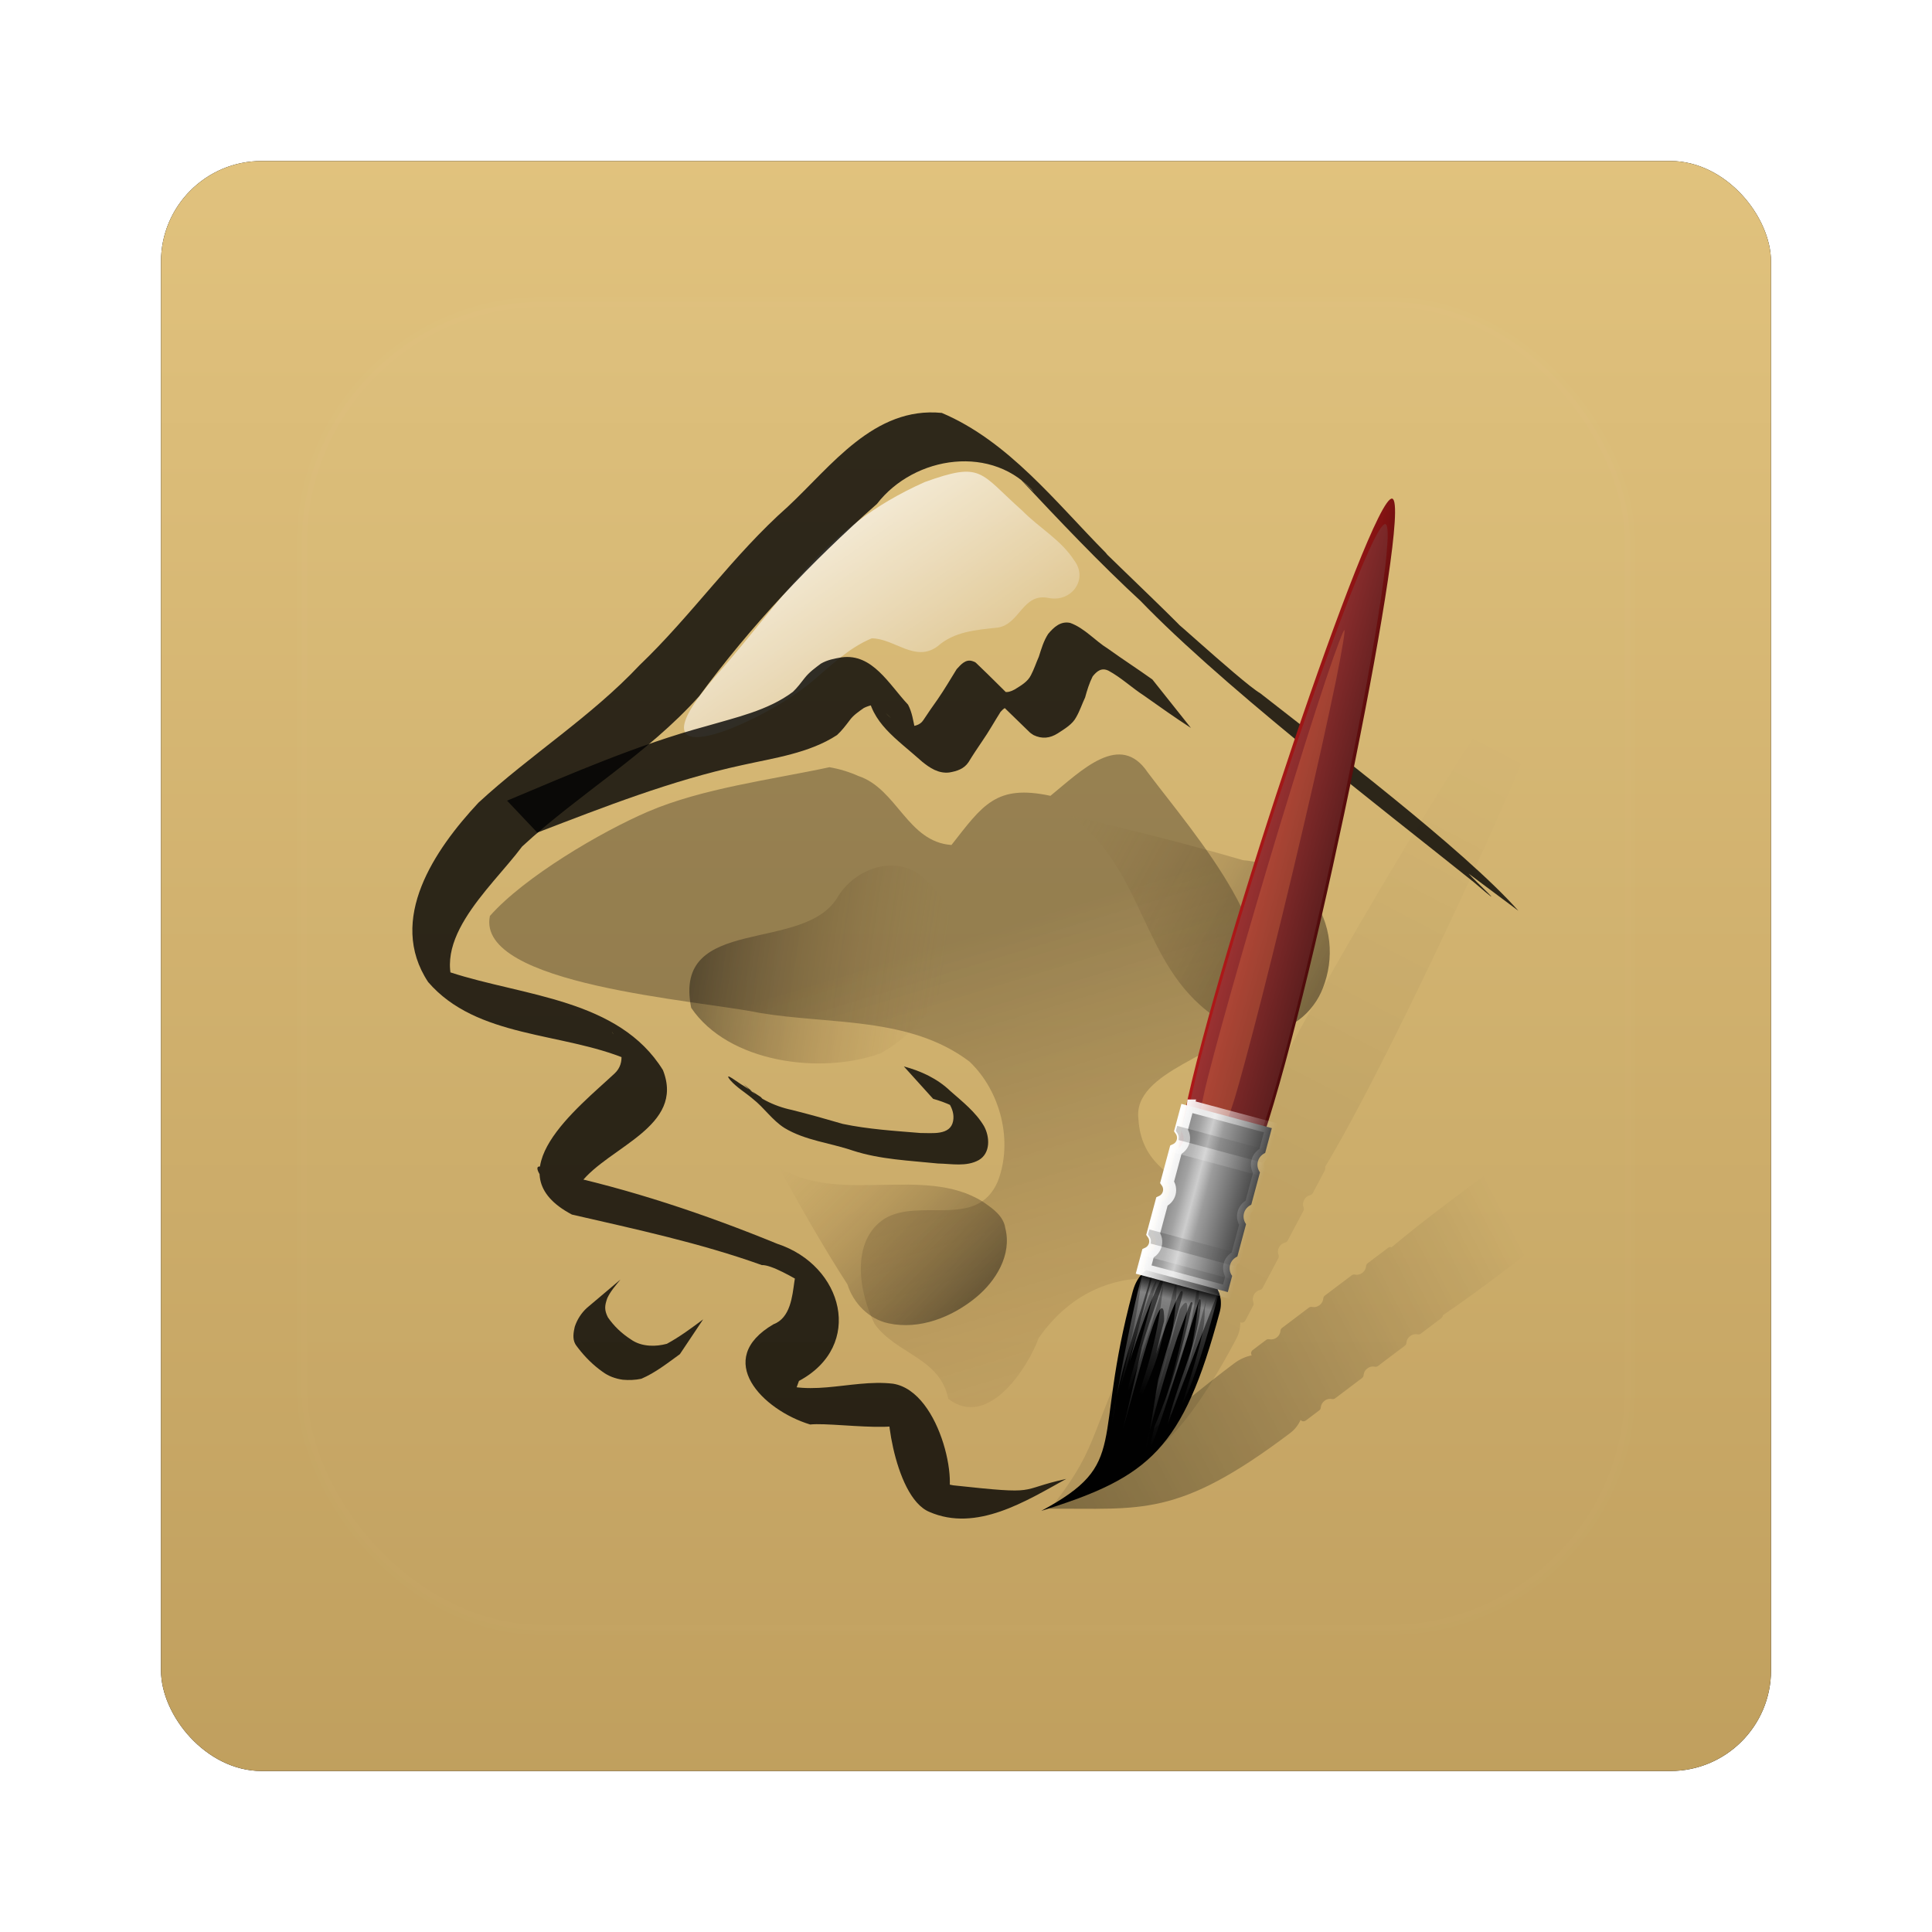<?xml version="1.0" encoding="UTF-8" standalone="no"?>
<!-- Created with Inkscape (http://www.inkscape.org/) -->

<svg
   xmlns:dc="http://purl.org/dc/elements/1.1/"
   xmlns:cc="http://creativecommons.org/ns#"
   xmlns:rdf="http://www.w3.org/1999/02/22-rdf-syntax-ns#"
   xmlns:svg="http://www.w3.org/2000/svg"
   xmlns="http://www.w3.org/2000/svg"
   xmlns:xlink="http://www.w3.org/1999/xlink"
   xmlns:sodipodi="http://sodipodi.sourceforge.net/DTD/sodipodi-0.dtd"
   xmlns:inkscape="http://www.inkscape.org/namespaces/inkscape"
   width="96"
   height="96"
   id="svg2"
   version="1.1"
   inkscape:version="0.48.1 r9760"
   sodipodi:docname="inkscape.svg">
  <defs
     id="defs4">
    <filter
       color-interpolation-filters="sRGB"
       inkscape:collect="always"
       id="filter6279">
      <feGaussianBlur
         inkscape:collect="always"
         stdDeviation="0.8"
         id="feGaussianBlur6281" />
    </filter>
    <linearGradient
       inkscape:collect="always"
       xlink:href="#linearGradient3187"
       id="linearGradient10902-1"
       gradientUnits="userSpaceOnUse"
       gradientTransform="translate(0,-9.6171873e-6)"
       x1="48"
       y1="1052.362"
       x2="48"
       y2="902.362" />
    <linearGradient
       id="linearGradient3187">
      <stop
         id="stop3189-98"
         style="stop-color:#bd9c5b;stop-opacity:1"
         offset="0" />
      <stop
         id="stop3191-7"
         style="stop-color:#fadd96;stop-opacity:1"
         offset="1" />
    </linearGradient>
    <linearGradient
       inkscape:collect="always"
       xlink:href="#linearGradient3599"
       id="linearGradient8042"
       gradientUnits="userSpaceOnUse"
       gradientTransform="matrix(0.767,0,0,0.767,-0.815,-3.739)"
       x1="66.3"
       y1="62.345"
       x2="83.324"
       y2="117.095" />
    <linearGradient
       id="linearGradient3599">
      <stop
         id="stop3601"
         style="stop-color:#000000;stop-opacity:0.42"
         offset="0" />
      <stop
         id="stop3603"
         style="stop-color:#98713b;stop-opacity:0"
         offset="1" />
    </linearGradient>
    <linearGradient
       inkscape:collect="always"
       xlink:href="#linearGradient3599"
       id="linearGradient8044"
       gradientUnits="userSpaceOnUse"
       gradientTransform="matrix(0.767,0,0,0.767,-0.815,-3.739)"
       x1="41.531"
       y1="65.389"
       x2="62.394"
       y2="68.389" />
    <linearGradient
       id="linearGradient6455">
      <stop
         id="stop6457"
         style="stop-color:#000000;stop-opacity:0.42"
         offset="0" />
      <stop
         id="stop6459"
         style="stop-color:#98713b;stop-opacity:0"
         offset="1" />
    </linearGradient>
    <linearGradient
       inkscape:collect="always"
       xlink:href="#linearGradient3581"
       id="linearGradient8046"
       gradientUnits="userSpaceOnUse"
       gradientTransform="matrix(0.767,0,0,0.767,-0.815,-3.739)"
       x1="59.71"
       y1="23.205"
       x2="74.153"
       y2="43.248" />
    <linearGradient
       id="linearGradient3581">
      <stop
         id="stop3583"
         style="stop-color:#ffffff;stop-opacity:1"
         offset="0" />
      <stop
         id="stop3585"
         style="stop-color:#ffffff;stop-opacity:0"
         offset="1" />
    </linearGradient>
    <linearGradient
       inkscape:collect="always"
       xlink:href="#linearGradient3599"
       id="linearGradient8048"
       gradientUnits="userSpaceOnUse"
       gradientTransform="matrix(0.767,0,0,0.767,-0.815,-3.739)"
       x1="62.75"
       y1="96.263"
       x2="49"
       y2="82.75" />
    <linearGradient
       id="linearGradient6466">
      <stop
         id="stop6468"
         style="stop-color:#000000;stop-opacity:0.42"
         offset="0" />
      <stop
         id="stop6470"
         style="stop-color:#98713b;stop-opacity:0"
         offset="1" />
    </linearGradient>
    <linearGradient
       inkscape:collect="always"
       xlink:href="#linearGradient3599"
       id="linearGradient8050"
       gradientUnits="userSpaceOnUse"
       gradientTransform="matrix(0.386,0.799,0.884,-0.165,-36.613,11.166)"
       x1="62.75"
       y1="96.263"
       x2="49"
       y2="82.75" />
    <linearGradient
       id="linearGradient6473">
      <stop
         id="stop6475"
         style="stop-color:#000000;stop-opacity:0.42"
         offset="0" />
      <stop
         id="stop6477"
         style="stop-color:#98713b;stop-opacity:0"
         offset="1" />
    </linearGradient>
    <linearGradient
       inkscape:collect="always"
       xlink:href="#linearGradient3674-5"
       id="linearGradient8052"
       gradientUnits="userSpaceOnUse"
       gradientTransform="matrix(0.932,-0.362,0.362,0.932,-40.795,-6.695)"
       x1="57.901"
       y1="106.709"
       x2="114.439"
       y2="49.359" />
    <linearGradient
       id="linearGradient3674-5">
      <stop
         id="stop3676-2"
         style="stop-color:#000000;stop-opacity:1"
         offset="0" />
      <stop
         id="stop3678-0"
         style="stop-color:#000000;stop-opacity:0"
         offset="1" />
    </linearGradient>
    <filter
       color-interpolation-filters="sRGB"
       id="filter3751">
      <feGaussianBlur
         id="feGaussianBlur3753"
         stdDeviation="0.794" />
    </filter>
    <linearGradient
       inkscape:collect="always"
       xlink:href="#linearGradient3581"
       id="linearGradient8054"
       gradientUnits="userSpaceOnUse"
       gradientTransform="matrix(1,0,0,1.116,0.062,-9.999)"
       x1="144.826"
       y1="95.799"
       x2="144.826"
       y2="108.343" />
    <linearGradient
       id="linearGradient6486">
      <stop
         id="stop6488"
         style="stop-color:#ffffff;stop-opacity:1"
         offset="0" />
      <stop
         id="stop6490"
         style="stop-color:#ffffff;stop-opacity:0"
         offset="1" />
    </linearGradient>
    <linearGradient
       inkscape:collect="always"
       xlink:href="#linearGradient3581"
       id="linearGradient8056"
       gradientUnits="userSpaceOnUse"
       gradientTransform="matrix(-1,0,0,1.116,289.714,-9.999)"
       x1="144.826"
       y1="95.799"
       x2="144.826"
       y2="108.343" />
    <linearGradient
       id="linearGradient6493">
      <stop
         id="stop6495"
         style="stop-color:#ffffff;stop-opacity:1"
         offset="0" />
      <stop
         id="stop6497"
         style="stop-color:#ffffff;stop-opacity:0"
         offset="1" />
    </linearGradient>
    <linearGradient
       inkscape:collect="always"
       xlink:href="#BlackTransparent"
       id="linearGradient8058"
       gradientUnits="userSpaceOnUse"
       x1="144.873"
       y1="97.697"
       x2="144.873"
       y2="99.775" />
    <linearGradient
       id="BlackTransparent"
       gradientUnits="userSpaceOnUse">
      <stop
         id="stop12"
         style="stop-color:#000000;stop-opacity:1"
         offset="0" />
      <stop
         id="stop14"
         style="stop-color:#000000;stop-opacity:0"
         offset="1" />
    </linearGradient>
    <linearGradient
       inkscape:collect="always"
       xlink:href="#linearGradient3501-3"
       id="linearGradient8060"
       gradientUnits="userSpaceOnUse"
       x1="131.291"
       y1="77.089"
       x2="153.85"
       y2="77.089" />
    <linearGradient
       id="linearGradient3501-3">
      <stop
         id="stop3503-5"
         style="stop-color:#9a3030;stop-opacity:1"
         offset="0" />
      <stop
         id="stop3505-1"
         style="stop-color:#5b1c1c;stop-opacity:1"
         offset="1" />
    </linearGradient>
    <linearGradient
       inkscape:collect="always"
       xlink:href="#linearGradient3509"
       id="linearGradient8062"
       gradientUnits="userSpaceOnUse"
       x1="131.291"
       y1="77.089"
       x2="153.85"
       y2="77.089" />
    <linearGradient
       id="linearGradient3509">
      <stop
         id="stop3511"
         style="stop-color:#ad1616;stop-opacity:1"
         offset="0" />
      <stop
         id="stop3513-1"
         style="stop-color:#4d0a0a;stop-opacity:1"
         offset="1" />
    </linearGradient>
    <filter
       x="-0.664"
       y="-0.038"
       width="2.327"
       height="1.076"
       color-interpolation-filters="sRGB"
       id="filter3526">
      <feGaussianBlur
         id="feGaussianBlur3528"
         stdDeviation="0.988" />
    </filter>
    <linearGradient
       inkscape:collect="always"
       xlink:href="#linearGradient3411"
       id="linearGradient8064"
       gradientUnits="userSpaceOnUse"
       x1="140"
       y1="88"
       x2="150"
       y2="88" />
    <linearGradient
       id="linearGradient3411">
      <stop
         id="stop3413"
         style="stop-color:#797979;stop-opacity:1"
         offset="0" />
      <stop
         id="stop3423-0"
         style="stop-color:#a1a1a1;stop-opacity:1"
         offset="0.219" />
      <stop
         id="stop3419-0"
         style="stop-color:#cdcdcd;stop-opacity:1"
         offset="0.35" />
      <stop
         id="stop3421"
         style="stop-color:#9b9b9b;stop-opacity:1"
         offset="0.472" />
      <stop
         id="stop3415-70"
         style="stop-color:#373737;stop-opacity:1"
         offset="1" />
    </linearGradient>
    <linearGradient
       inkscape:collect="always"
       xlink:href="#linearGradient3737-81"
       id="linearGradient8066"
       gradientUnits="userSpaceOnUse"
       gradientTransform="scale(0.707,1.414)"
       x1="197.99"
       y1="62.225"
       x2="212.132"
       y2="62.225" />
    <linearGradient
       id="linearGradient3737-81">
      <stop
         id="stop3739-64"
         style="stop-color:#ffffff;stop-opacity:1"
         offset="0" />
      <stop
         id="stop3741-14"
         style="stop-color:#ffffff;stop-opacity:0"
         offset="1" />
    </linearGradient>
    <linearGradient
       inkscape:collect="always"
       xlink:href="#BlackTransparent"
       id="linearGradient8074"
       gradientUnits="userSpaceOnUse"
       gradientTransform="matrix(1.247,0,0,1,-35.862,0)"
       x1="141"
       y1="81.75"
       x2="149"
       y2="81.75" />
    <linearGradient
       id="linearGradient6525"
       gradientUnits="userSpaceOnUse">
      <stop
         id="stop6527"
         style="stop-color:#000000;stop-opacity:1"
         offset="0" />
      <stop
         id="stop6529"
         style="stop-color:#000000;stop-opacity:0"
         offset="1" />
    </linearGradient>
    <linearGradient
       inkscape:collect="always"
       xlink:href="#linearGradient3581"
       id="linearGradient8076"
       gradientUnits="userSpaceOnUse"
       gradientTransform="matrix(1.247,0,0,-1,-35.862,164.984)"
       x1="141"
       y1="81.75"
       x2="149"
       y2="81.75" />
    <linearGradient
       id="linearGradient6532">
      <stop
         id="stop6534"
         style="stop-color:#ffffff;stop-opacity:1"
         offset="0" />
      <stop
         id="stop6536"
         style="stop-color:#ffffff;stop-opacity:0"
         offset="1" />
    </linearGradient>
    <linearGradient
       inkscape:collect="always"
       xlink:href="#BlackTransparent"
       id="linearGradient6538"
       gradientUnits="userSpaceOnUse"
       gradientTransform="matrix(1.247,0,0,1,-35.862,0)"
       x1="141"
       y1="81.75"
       x2="149"
       y2="81.75" />
    <linearGradient
       id="linearGradient6540"
       gradientUnits="userSpaceOnUse">
      <stop
         id="stop6542"
         style="stop-color:#000000;stop-opacity:1"
         offset="0" />
      <stop
         id="stop6544"
         style="stop-color:#000000;stop-opacity:0"
         offset="1" />
    </linearGradient>
    <linearGradient
       inkscape:collect="always"
       xlink:href="#linearGradient3581"
       id="linearGradient6546"
       gradientUnits="userSpaceOnUse"
       gradientTransform="matrix(1.247,0,0,-1,-35.862,164.984)"
       x1="141"
       y1="81.75"
       x2="149"
       y2="81.75" />
    <linearGradient
       id="linearGradient6548">
      <stop
         id="stop6550"
         style="stop-color:#ffffff;stop-opacity:1"
         offset="0" />
      <stop
         id="stop6552"
         style="stop-color:#ffffff;stop-opacity:0"
         offset="1" />
    </linearGradient>
    <linearGradient
       inkscape:collect="always"
       xlink:href="#BlackTransparent"
       id="linearGradient6554"
       gradientUnits="userSpaceOnUse"
       gradientTransform="matrix(1.247,0,0,1,-35.862,0)"
       x1="141"
       y1="81.75"
       x2="149"
       y2="81.75" />
    <linearGradient
       id="linearGradient6556"
       gradientUnits="userSpaceOnUse">
      <stop
         id="stop6558"
         style="stop-color:#000000;stop-opacity:1"
         offset="0" />
      <stop
         id="stop6560"
         style="stop-color:#000000;stop-opacity:0"
         offset="1" />
    </linearGradient>
    <linearGradient
       inkscape:collect="always"
       xlink:href="#linearGradient3581"
       id="linearGradient6562"
       gradientUnits="userSpaceOnUse"
       gradientTransform="matrix(1.247,0,0,-1,-35.862,164.984)"
       x1="141"
       y1="81.75"
       x2="149"
       y2="81.75" />
    <linearGradient
       id="linearGradient6564">
      <stop
         id="stop6566"
         style="stop-color:#ffffff;stop-opacity:1"
         offset="0" />
      <stop
         id="stop6568"
         style="stop-color:#ffffff;stop-opacity:0"
         offset="1" />
    </linearGradient>
    <linearGradient
       inkscape:collect="always"
       xlink:href="#linearGradient3674-5"
       id="linearGradient8072"
       gradientUnits="userSpaceOnUse"
       gradientTransform="matrix(0.71,0,0,0.71,-0.821,0.136)"
       x1="35.29"
       y1="132.692"
       x2="122.401"
       y2="71.475" />
    <linearGradient
       id="linearGradient6571">
      <stop
         id="stop6573"
         style="stop-color:#000000;stop-opacity:1"
         offset="0" />
      <stop
         id="stop6575"
         style="stop-color:#000000;stop-opacity:0"
         offset="1" />
    </linearGradient>
    <filter
       color-interpolation-filters="sRGB"
       id="filter3905">
      <feGaussianBlur
         id="feGaussianBlur3907"
         stdDeviation="0.595" />
    </filter>
    <linearGradient
       y2="138.661"
       x2="48"
       y1="20.221"
       x1="48"
       gradientUnits="userSpaceOnUse"
       id="linearGradient5925"
       xlink:href="#linearGradient3737-66-7"
       inkscape:collect="always" />
    <linearGradient
       id="linearGradient3737-66-7">
      <stop
         id="stop3739-40-5"
         style="stop-color:#ffffff;stop-opacity:1"
         offset="0" />
      <stop
         id="stop3741-04-7"
         style="stop-color:#ffffff;stop-opacity:0"
         offset="1" />
    </linearGradient>
    <clipPath
       id="clipPath3613-62-6">
      <rect
         width="84"
         height="84"
         rx="6"
         ry="6"
         x="6"
         y="6"
         id="rect3615-67-2"
         style="fill:#ffffff;fill-opacity:1;fill-rule:nonzero;stroke:none" />
    </clipPath>
    <filter
       x="-0.192"
       y="-0.192"
       width="1.384"
       height="1.384"
       color-interpolation-filters="sRGB"
       id="filter3794-5-4">
      <feGaussianBlur
         id="feGaussianBlur3796-69-2"
         stdDeviation="5.28" />
    </filter>
    <linearGradient
       inkscape:collect="always"
       xlink:href="#BlackTransparent"
       id="linearGradient3288"
       gradientUnits="userSpaceOnUse"
       gradientTransform="matrix(1.247,0,0,1,-35.862,0)"
       x1="141"
       y1="81.75"
       x2="149"
       y2="81.75" />
    <linearGradient
       inkscape:collect="always"
       xlink:href="#linearGradient3581"
       id="linearGradient3290"
       gradientUnits="userSpaceOnUse"
       gradientTransform="matrix(1.247,0,0,-1,-35.862,164.984)"
       x1="141"
       y1="81.75"
       x2="149"
       y2="81.75" />
  </defs>
  <sodipodi:namedview
     id="base"
     pagecolor="#ffffff"
     bordercolor="#666666"
     borderopacity="1.0"
     inkscape:pageopacity="0.0"
     inkscape:pageshadow="2"
     inkscape:zoom="3.959798"
     inkscape:cx="28.389459"
     inkscape:cy="57.490015"
     inkscape:document-units="px"
     inkscape:current-layer="layer1"
     showgrid="false"
     inkscape:window-width="1280"
     inkscape:window-height="725"
     inkscape:window-x="0"
     inkscape:window-y="25"
     inkscape:window-maximized="1" />
  <g
     inkscape:label="Layer 1"
     inkscape:groupmode="layer"
     id="layer1"
     transform="translate(0,-956.362)">
    <g
       transform="translate(-182.188,-40.406)"
       id="g6397">
      <rect
         y="964.362"
         x="8"
         height="80"
         width="80"
         id="rect9283"
         style="fill:#000000;fill-opacity:1;stroke:none;filter:url(#filter6279)"
         rx="5"
         ry="5"
         transform="translate(182.188,40.406)" />
      <rect
         ry="5"
         rx="5"
         style="fill:url(#linearGradient10902-1);fill-opacity:1;stroke:none"
         id="rect9285"
         width="80"
         height="80"
         x="8"
         y="964.362"
         transform="translate(182.188,40.406)" />
      <g
         id="g8116">
        <g
           id="layer4"
           style="display:inline"
           transform="matrix(0.859,0,0,0.859,188.938,1003.518)">
          <g
             transform="matrix(0.902,0,0,0.881,4.02,7.043)"
             id="g3687">
            <path
               d="m 40.028,33.46 c -3.729,0.82 -8.146,1.383 -11.634,2.915 -3.007,1.321 -7.93,4.283 -10.146,6.853 -0.902,4.542 13.37,5.522 17.304,6.365 4.516,0.773 9.618,0.227 13.45,3.194 2.006,1.947 2.814,5.252 1.817,7.871 -1.327,3.163 -4.969,1.045 -7.256,2.442 -2.209,1.465 -1.641,4.862 -0.649,6.906 1.381,1.995 4.202,2.217 4.732,4.926 2.583,2.038 5.145,-2.133 5.793,-3.988 2.115,-3.1 5.153,-4.363 8.663,-3.812 2.918,0.114 4.726,-4.427 1.621,-5.676 -1.95,-1.179 -3.722,-2.221 -3.88,-4.862 -0.435,-3.217 5.646,-4.267 7.222,-6.689 2.618,-4.869 -3.559,-11.931 -6.626,-16.099 -1.77,-2.706 -4.229,-0.149 -6.241,1.533 -3.492,-0.768 -4.347,0.614 -6.348,3.228 -2.817,-0.201 -3.486,-3.681 -5.961,-4.526 -0.593,-0.271 -1.22,-0.468 -1.862,-0.579 z"
               inkscape:connector-curvature="0"
               id="path3589"
               style="opacity:0.7;fill:url(#linearGradient8042);fill-opacity:1;fill-rule:evenodd;stroke:none;display:inline" />
            <path
               d="m 40.603,41.897 c -2.082,3.875 -10.666,1.144 -9.445,7.36 2.373,3.6 8.284,4.409 12.117,3 3.781,-2.065 6.736,-7.808 3.007,-11.306 -1.688,-1.876 -4.476,-0.985 -5.678,0.946 z"
               inkscape:connector-curvature="0"
               id="path3611"
               style="fill:url(#linearGradient8044);fill-opacity:1;fill-rule:evenodd;stroke:none;display:inline" />
            <path
               d="m 46.138,14.737 c -6.585,2.995 -8.953,7.616 -13.472,12.811 -5.847,6.968 2.864,3.117 6.125,0.387 1.248,-1.058 2.412,-2.284 3.943,-2.935 1.443,-0.002 2.786,1.611 4.221,0.526 1.089,-0.985 2.474,-1.079 3.848,-1.229 1.458,-0.222 1.592,-2.312 3.297,-1.944 1.459,0.288 2.538,-1.24 1.621,-2.469 -0.835,-1.346 -2.264,-2.15 -3.342,-3.278 -2.752,-2.505 -2.536,-3.233 -6.241,-1.869 z"
               inkscape:connector-curvature="0"
               id="path3555"
               style="opacity:0.7;fill:url(#linearGradient8046);fill-opacity:1;fill-rule:evenodd;stroke:none;display:inline" />
            <path
               d="m 81.015,40.447 c 0.286,0.363 2.91,2.831 0.337,0.566 -5.961,-4.895 -16.775,-13.368 -21.968,-19.11 1.472,1.486 3.182,3.148 0.698,0.742 -2.751,-2.595 -5.315,-5.377 -7.87,-8.162 1.274,1.187 3.51,3.698 1.017,1.019 -2.667,-3.298 -7.762,-2.514 -10.159,0.672 -4.22,3.807 -8.087,8.005 -11.395,12.618 -3.327,3.81 -7.718,6.426 -11.359,9.875 -2.022,2.782 -6.425,6.501 -3.839,10.117 -1.216,-1.048 -4.213,-4.042 -0.755,-1.85 4.681,1.565 10.799,1.739 13.623,6.412 1.438,3.717 -3.479,5.029 -5.269,7.403 -0.39,3.03 -4.666,-2.559 -1.795,-0.673 4.927,1.073 9.751,2.728 14.39,4.674 4.246,1.423 5.61,6.694 1.398,9.008 -0.689,2.137 -1.326,1.239 -2.3,-0.343 2.61,1.674 5.53,0.186 8.332,0.524 3.151,0.511 4.397,7.337 3.195,7.861 -1.979,-1.59 -1.425,-1.651 0.661,-1.189 5.724,0.634 3.992,0.316 7.252,-0.422 -2.584,1.463 -5.755,3.512 -8.773,2.169 -2.363,-0.997 -3.024,-7.737 -2.447,-7.44 3.908,2.871 -3.375,1.497 -5.202,1.7 -3.061,-0.952 -6.23,-4.264 -2.349,-6.583 2.173,-0.829 0.478,-5.759 2.722,-2.412 2.09,1.814 -2.264,-1.529 -3.472,-1.472 -3.958,-1.452 -8.085,-2.353 -12.18,-3.318 -5.044,-2.723 0.398,-7.022 2.736,-9.261 1.512,-1.443 -1.478,-4.158 0.589,-1.793 1.295,1.312 2.862,2.534 0.233,0.872 -4.17,-1.808 -9.656,-1.382 -12.779,-5.086 -2.648,-4.109 0.43,-8.71 3.232,-11.779 3.324,-3.138 7.213,-5.63 10.325,-9.02 3.36,-3.287 6.001,-7.233 9.502,-10.403 2.786,-2.655 5.536,-6.604 9.885,-6.164 4.279,1.859 7.309,5.87 10.505,9.173 1.37,1.679 -3.679,-3.729 -0.698,-0.665 1.703,1.715 6.008,5.902 5.984,6.045 -3.222,-3.199 3.426,3.154 4.622,3.848 4.132,3.316 13.074,10.258 16.56,14.286 -1.063,-0.813 -2.125,-1.625 -3.188,-2.438 z"
               inkscape:connector-curvature="0"
               id="path3455"
               style="opacity:0.8;fill:#000000;fill-opacity:1;fill-rule:nonzero;stroke:none;display:inline" />
            <path
               d="m 63.203,30.879 c -1.021,-0.677 -2.014,-1.399 -3.006,-2.118 -0.777,-0.514 -1.458,-1.182 -2.275,-1.636 -0.448,-0.223 -0.745,0.024 -1.019,0.375 -0.215,0.435 -0.357,0.913 -0.483,1.382 -0.196,0.424 -0.334,0.869 -0.563,1.277 -0.244,0.489 -0.747,0.779 -1.187,1.076 -0.507,0.33 -1.017,0.383 -1.556,0.116 -0.08,-0.058 -0.169,-0.106 -0.24,-0.175 -1.005,-0.989 -1.999,-1.989 -2.984,-2.998 -0.178,-0.182 -0.199,-0.306 -0.339,-0.514 -0.087,-0.13 -0.258,-0.322 -0.36,-0.441 0.858,0.869 1.717,1.738 2.575,2.607 -0.101,-0.077 -0.26,-0.293 -0.416,-0.275 -0.142,0.017 -0.271,0.19 -0.351,0.27 -0.397,0.64 -0.754,1.303 -1.178,1.926 -0.301,0.456 -0.601,0.909 -0.878,1.379 -0.289,0.444 -0.749,0.594 -1.245,0.678 -0.685,0.075 -1.23,-0.295 -1.732,-0.713 -1.715,-1.567 -3.236,-2.513 -3.522,-4.647 -0.136,-0.541 -0.152,-1.092 -0.58,-1.489 0.87,0.885 1.748,1.762 2.611,2.655 0.051,0.053 -0.111,-0.096 -0.174,-0.134 -0.262,-0.159 -0.575,-0.199 -0.875,-0.208 -0.412,0.044 -0.824,0.109 -1.195,0.299 -0.333,0.24 -0.682,0.479 -0.918,0.82 -0.249,0.337 -0.496,0.669 -0.801,0.957 -1.777,1.193 -4.057,1.51 -6.099,1.978 -4.522,1.005 -8.828,2.737 -13.125,4.427 l -1.937,-2.096 c 4.185,-1.8 8.36,-3.664 12.76,-4.889 1.903,-0.574 3.965,-1.023 5.573,-2.257 0.281,-0.279 0.516,-0.593 0.753,-0.909 0.287,-0.376 0.665,-0.656 1.038,-0.942 0.411,-0.245 0.865,-0.335 1.333,-0.413 1.97,-0.271 3.026,1.759 4.257,3.106 0.264,0.507 0.335,1.075 0.451,1.63 0.377,1.791 2.445,3.168 -1.887,-1.084 0.386,0.414 0.849,0.827 1.431,0.905 0.386,-0.039 0.762,-0.08 0.987,-0.436 0.294,-0.465 0.606,-0.915 0.918,-1.367 0.433,-0.642 0.816,-1.314 1.217,-1.976 0.264,-0.295 0.577,-0.686 1.022,-0.527 0.076,0.027 0.158,0.052 0.216,0.108 1.007,0.981 1.979,1.996 2.969,2.994 0.174,0.232 0.329,0.48 0.512,0.706 0.064,0.079 0.272,0.302 0.2,0.231 -0.804,-0.784 -3.603,-3.56 -2.396,-2.369 0.419,0.379 0.679,0.48 1.2,0.187 0.395,-0.252 0.835,-0.502 1.043,-0.94 0.2,-0.391 0.332,-0.812 0.506,-1.214 0.159,-0.51 0.307,-1.038 0.596,-1.49 0.357,-0.441 0.8,-0.862 1.413,-0.725 0.93,0.345 1.595,1.173 2.422,1.694 0.937,0.692 1.91,1.332 2.849,2.02 l 2.47,3.179 z"
               inkscape:connector-curvature="0"
               id="path3459"
               style="opacity:0.8;fill:#000000;fill-opacity:1;fill-rule:nonzero;stroke:none;display:inline" />
            <path
               d="m 24.471,68.96 c -0.366,0.346 -0.622,0.759 -0.779,1.235 -0.08,0.362 -0.157,0.78 0.027,1.128 0.057,0.108 0.139,0.201 0.209,0.301 0.439,0.58 0.949,1.099 1.538,1.526 0.389,0.295 0.827,0.461 1.307,0.528 0.398,0.037 0.796,0.021 1.186,-0.063 C 28.863,73.22 29.642,72.583 30.432,72 l 1.493,-2.286 c -0.747,0.574 -1.503,1.147 -2.327,1.605 -0.365,0.099 -0.729,0.146 -1.109,0.121 -0.444,-0.031 -0.85,-0.151 -1.214,-0.419 -0.575,-0.381 -1.073,-0.864 -1.458,-1.438 -0.238,-0.484 -0.213,-0.766 -0.037,-1.268 0.209,-0.458 0.533,-0.823 0.842,-1.215 l -2.15,1.86 z"
               inkscape:connector-curvature="0"
               id="path3478"
               style="opacity:0.8;fill:#000000;fill-opacity:1;fill-rule:nonzero;stroke:none;display:inline" />
            <path
               d="m 35.615,55.112 c 0.208,0.25 0.759,0.777 0.768,0.841 -0.617,-0.567 -1.226,-1.144 -1.867,-1.685 0.826,0.877 1.933,1.445 3.104,1.697 1.092,0.28 2.177,0.592 3.256,0.915 1.637,0.353 3.316,0.457 4.981,0.598 0.729,-0.008 1.924,0.182 2.099,-0.789 0.147,-0.839 -0.482,-1.493 -0.969,-2.085 0.652,0.583 1.273,1.201 1.928,1.781 -0.631,-0.574 -1.433,-0.916 -2.243,-1.152 -0.625,-0.708 -1.25,-1.417 -1.875,-2.125 1.099,0.299 2.157,0.804 2.976,1.61 0.783,0.706 1.64,1.392 2.169,2.32 0.368,0.696 0.422,1.759 -0.337,2.216 -0.796,0.456 -1.751,0.243 -2.619,0.227 -1.831,-0.194 -3.701,-0.261 -5.461,-0.847 -1.454,-0.51 -3.047,-0.66 -4.379,-1.483 -0.791,-0.509 -1.305,-1.33 -2.036,-1.914 -0.477,-0.416 -1.022,-0.739 -1.439,-1.221 -0.519,-0.669 0.546,0.201 0.811,0.341 0.378,0.252 0.755,0.503 1.133,0.755 z"
               inkscape:connector-curvature="0"
               id="path3482"
               style="opacity:0.8;fill:#000000;fill-opacity:1;fill-rule:nonzero;stroke:none;display:inline" />
            <path
               d="m 36.768,59.729 c 1.976,1.263 4.416,1.199 6.671,1.154 2.169,-0.038 4.526,-0.119 6.423,1.108 0.617,0.434 1.321,0.923 1.438,1.727 0.439,1.742 -0.59,3.478 -1.889,4.566 -1.521,1.278 -3.602,2.135 -5.602,1.69 -1.271,-0.279 -2.257,-1.333 -2.631,-2.555 -1.576,-2.501 -3.003,-5.092 -4.411,-7.691 z"
               inkscape:connector-curvature="0"
               id="path3669"
               style="fill:url(#linearGradient8048);fill-opacity:1;fill-rule:evenodd;stroke:none;display:inline" />
            <path
               d="m 55.453,36.627 c 2.449,1.785 3.604,4.34 4.685,6.697 1.047,2.266 2.138,4.738 4.508,6.449 0.81,0.549 1.728,1.177 2.714,1.126 2.229,0.082 3.712,-1.363 4.314,-2.95 0.708,-1.859 0.65,-4.209 -0.869,-6.196 -0.96,-1.263 -2.671,-2.062 -4.268,-2.189 -3.676,-1.103 -7.381,-2.03 -11.084,-2.936 z"
               inkscape:connector-curvature="0"
               id="path3692"
               style="fill:url(#linearGradient8050);fill-opacity:1;fill-rule:evenodd;stroke:none;display:inline" />
          </g>
        </g>
        <g
           id="layer5"
           transform="matrix(0.626,0,0,0.626,201.445,1021.874)">
          <path
             d="m 89.589,-19.898 c -0.555,-0.245 -2.553,2.66 -5.273,7.239 -2.72,4.578 -6.172,10.859 -9.77,17.755 -3.598,6.896 -7.3,14.355 -10.514,21.15 -2.99,6.321 -5.53,12.025 -7.141,16.284 -0.131,0.036 -0.257,0.107 -0.31,0.239 l -1.159,2.631 c -0.055,0.12 -0.053,0.259 0.004,0.378 0.12,0.262 0.128,0.561 -4.5e-4,0.854 -0.129,0.292 -0.355,0.488 -0.63,0.576 -0.127,0.038 -0.23,0.13 -0.282,0.252 l -1.512,3.432 c -0.055,0.12 -0.053,0.259 0.004,0.378 0.12,0.262 0.128,0.561 -4.5e-4,0.854 -0.129,0.292 -0.355,0.488 -0.63,0.576 -0.127,0.038 -0.23,0.13 -0.282,0.252 l -1.512,3.432 c -0.055,0.12 -0.053,0.259 0.004,0.378 0.12,0.262 0.128,0.561 -4.5e-4,0.854 -0.129,0.292 -0.355,0.488 -0.63,0.576 -0.127,0.038 -0.23,0.13 -0.282,0.252 l -0.756,1.716 c -0.09,0.211 -0.002,0.456 0.195,0.564 -0.499,0.425 -0.953,1.001 -1.286,1.756 -7.129,16.18 -4.422,15.768 -10.152,24.28 8.957,-5.094 13.031,-6.014 19.429,-20.534 0.274,-0.621 0.359,-1.247 0.302,-1.848 0.213,0.073 0.454,-0.028 0.548,-0.237 l 0.756,-1.716 c 0.055,-0.12 0.053,-0.259 -0.004,-0.378 -0.12,-0.262 -0.128,-0.561 4.5e-4,-0.854 0.129,-0.292 0.355,-0.488 0.63,-0.576 0.127,-0.038 0.23,-0.13 0.282,-0.252 l 1.512,-3.432 c 0.055,-0.12 0.053,-0.259 -0.004,-0.378 -0.12,-0.262 -0.128,-0.561 4.5e-4,-0.854 0.129,-0.292 0.355,-0.488 0.63,-0.576 0.127,-0.038 0.23,-0.13 0.282,-0.252 l 1.512,-3.432 c 0.055,-0.12 0.053,-0.259 -0.004,-0.378 -0.12,-0.262 -0.128,-0.561 4.4e-4,-0.854 0.129,-0.292 0.355,-0.488 0.63,-0.576 0.127,-0.038 0.23,-0.13 0.282,-0.252 l 1.159,-2.631 c 0.053,-0.124 0.051,-0.266 -0.004,-0.378 2.056,-4.063 4.552,-9.786 7.198,-16.259 2.844,-6.958 5.853,-14.722 8.513,-22.032 2.66,-7.31 4.968,-14.095 6.51,-19.192 1.542,-5.097 2.311,-8.544 1.755,-8.788 z"
             inkscape:connector-curvature="0"
             transform="matrix(0.708,0.051,-0.051,0.708,30.327,16.346)"
             id="path3682"
             style="opacity:0.3;fill:url(#linearGradient8052);fill-opacity:1;fill-rule:evenodd;stroke:none;display:inline;filter:url(#filter3751)" />
          <g
             transform="translate(-1.308,0)"
             id="g3952">
            <g
               transform="matrix(0.685,0.184,-0.184,0.685,-17.038,-31.869)"
               id="g3405">
              <path
                 d="M 136.492,126.382 C 144.755,118.58 140,117.744 140,100.063 c 0,-6.448 10,-5.529 10,-0.312 0,15.867 -2.769,19.861 -13.508,26.632 z"
                 inkscape:connector-curvature="0"
                 id="path3286"
                 style="fill:#000000;fill-opacity:1;fill-rule:evenodd;stroke:none" />
              <path
                 d="m 140.423,97.122 c 0.524,3.835 0.839,5.946 0.992,14.065 0.243,-3.428 0.194,-12.238 0.852,-13.029 0.153,4.532 0,9.318 0,13.95 0,3.183 0.706,-8.304 0.706,-8.55 0,-1.608 0.101,-3.214 0.101,-4.822 0,-0.958 0.354,1.878 0.461,2.829 0.525,4.686 0.177,9.352 -0.346,14.015 -0.722,6.447 0.175,2.034 0.461,-1.479 0.245,-3.011 0.922,-5.703 0.922,-8.743 0,-2.626 -0.507,-9.59 0.115,-6.814 1.204,5.374 1.158,11.406 0.346,16.843 -0.068,0.452 -0.154,0.9 -0.23,1.35 -0.141,0.825 0.146,-1.672 0.23,-2.507 0.496,-4.903 0.576,-8.728 0.576,-13.629 1.464,-4.948 1.174,11.786 0.806,14.015 0.652,-4.556 0.679,-7.66 0.864,-11.507 0,-2.045 -0.75,-7.241 -0.23,-5.464 0.575,1.962 1.138,7.296 1.138,11.186 0,5.666 0,-4.232 0,-4.822 0,-0.111 0,-11.446 0,-5.85 0,3.69 1.077,0.723 0.37,13.129 0.858,-3.93 0.795,-11.057 0.795,-13.258 0,-0.548 0.053,-0.902 -0.403,-1.157 -3.18,-0.779 -5.879,-2.276 -8.525,0.25 z"
                 inkscape:connector-curvature="0"
                 id="path3358"
                 style="opacity:0.3;fill:url(#linearGradient8054);fill-opacity:1;fill-rule:evenodd;stroke:none" />
              <path
                 d="m 145.812,95.812 c -0.171,0.005 -0.358,0.012 -0.531,0.031 -1.14,0.127 -2.322,0.546 -3.594,0.906 0,0.302 0,1.144 0,2.188 0,2.147 0,5.007 0,5.062 0,0.033 0,0.445 0,0.531 0.207,-2.835 0.555,-5.599 0.938,-6.906 0.033,-0.112 0.069,-0.186 0.094,-0.25 0.025,-0.064 0.044,-0.115 0.094,-0.156 0.012,-0.01 0.004,-0.028 0.031,-0.031 0.028,-0.003 0.076,0.016 0.094,0.031 0.035,0.03 0.026,0.071 0.031,0.094 0.011,0.045 0.03,0.087 0.031,0.156 0.004,0.278 -0.034,0.805 -0.094,1.469 -0.12,1.327 -0.312,3.144 -0.312,4.156 0.437,5.244 0.296,11.494 0.406,1.812 0.029,-1.926 0.108,-3.607 0.281,-4.531 0.043,-0.231 0.097,-0.431 0.156,-0.562 0.029,-0.066 0.052,-0.114 0.094,-0.156 0.042,-0.042 0.093,-0.068 0.156,-0.062 0.063,0.005 0.111,0.047 0.156,0.094 0.045,0.047 0.084,0.109 0.125,0.188 0.083,0.158 0.189,0.375 0.281,0.688 0.002,0.01 0.002,0.021 0,0.031 0,0.956 0.043,1.849 0.094,2.719 0.116,-1.633 0.31,-3.266 0.656,-4.812 0.039,-0.175 0.093,-0.302 0.125,-0.406 0.032,-0.104 0.028,-0.167 0.062,-0.219 0.017,-0.026 0.043,-0.05 0.094,-0.062 0.025,-0.006 0.072,-0.012 0.094,0 0.022,0.012 0.022,0.017 0.031,0.031 0.038,0.055 0.052,0.107 0.062,0.188 0.043,0.322 0.023,1.013 0,1.875 -0.046,1.724 -0.156,4.13 -0.156,5.438 2.978,20.515 -0.349,11.732 0.844,-3.781 0.053,-0.477 0.177,-1.419 0.281,-2.125 0.052,-0.353 0.087,-0.659 0.125,-0.812 0.009,-0.038 0.019,-0.067 0.031,-0.094 0.006,-0.013 0.006,-0.009 0.031,-0.031 0.003,-0.003 0.031,-0.031 0.031,-0.031 7.3e-4,-3.04e-4 0.062,-5.8e-5 0.062,0 7e-4,5.8e-5 0.031,-4.25e-4 0.031,0 3.3e-4,2.12e-4 -3.2e-4,0.031 0,0.031 3.2e-4,3.05e-4 0.029,-0.003 0.031,0 0.022,0.027 0.028,0.047 0.031,0.062 0.003,0.015 -0.002,0.013 0,0.031 0.003,0.036 0,0.095 0,0.156 0.236,3.482 0.148,6.896 -0.535,10.344 0.234,7.171 1.111,-10.159 1.129,-10.938 -0.002,-0.01 -0.002,-0.021 0,-0.031 0.008,-0.013 0.018,-0.024 0.031,-0.031 0.008,-0.013 0.018,-0.024 0.031,-0.031 0.01,-0.002 0.021,-0.002 0.031,0 0.01,-0.002 0.021,-0.002 0.031,0 0.013,0.008 0.024,0.018 0.031,0.031 0.109,0.131 0.186,0.359 0.25,0.688 0.701,3.286 -0.393,6.581 -0.176,9.872 0.739,-5.865 1.155,-8.14 1.613,-11.497 -1.131,-1.065 -2.254,-1.38 -3.438,-1.344 z M 141.5,96.781 c -0.214,0.059 -0.405,0.134 -0.625,0.188 -0.212,0.118 -0.273,0.237 -0.312,0.406 -0.04,0.169 -0.031,0.38 -0.031,0.656 0,1.95 0.484,7.701 1.062,11.718 -0.715,-3.876 -0.216,-7.723 -0.093,-11.593 0,-0.699 0,-1.149 0,-1.375 z"
                 inkscape:connector-curvature="0"
                 transform="matrix(1,0,0,1.366,0,-35.054)"
                 id="path3380"
                 style="opacity:0.405;fill:url(#linearGradient8056);fill-opacity:1;fill-rule:evenodd;stroke:none" />
              <path
                 d="M 136.492,126.382 C 144.755,118.58 140,117.744 140,100.063 c 0,-6.448 10,-5.529 10,-0.312 0,15.867 -2.769,19.861 -13.508,26.632 z"
                 inkscape:connector-curvature="0"
                 id="path3394"
                 style="fill:url(#linearGradient8058);fill-opacity:1;fill-rule:evenodd;stroke:none" />
            </g>
            <g
               transform="matrix(0.685,0.184,-0.184,0.685,-17.038,-31.869)"
               id="g3538">
              <path
                 d="m 142.57,66.302 c 5.245,0 13.112,13.626 10.489,18.168 -2.622,4.542 -18.356,4.542 -20.979,-10e-7 -2.622,-4.542 5.245,-18.168 10.489,-18.168 z"
                 transform="matrix(0.423,0,0,3.892,84.726,-249.773)"
                 id="path3284"
                 style="fill:url(#linearGradient8060);fill-opacity:1;fill-rule:evenodd;stroke:url(#linearGradient8062);stroke-width:0.758;stroke-linecap:square;stroke-linejoin:miter;stroke-miterlimit:4;stroke-opacity:1;stroke-dasharray:none;stroke-dashoffset:0"
                 inkscape:connector-curvature="0" />
              <path
                 d="m 143.674,22.398 c -0.092,0 -0.323,1.822 -0.569,5.944 -0.246,4.122 -0.506,10.119 -0.717,16.621 -0.21,6.502 -0.374,13.512 -0.451,19.372 -0.077,5.861 -0.046,10.353 0,11.777 0.046,1.422 0.245,4.096 0.569,5.834 0.324,1.738 0.753,2.752 1.174,2.752 0.422,0 0.844,-1.014 1.168,-2.752 0.324,-1.738 0.522,-4.412 0.569,-5.834 0.046,-1.419 0.078,-5.917 0,-11.777 -0.078,-5.86 -0.246,-12.87 -0.457,-19.372 -0.211,-6.503 -0.47,-12.496 -0.717,-16.621 -0.247,-4.124 -0.476,-5.944 -0.569,-5.944 z"
                 inkscape:connector-curvature="0"
                 id="path3519"
                 style="opacity:0.5;fill:#ff8b49;fill-opacity:1;fill-rule:evenodd;stroke:none;filter:url(#filter3526)" />
            </g>
            <g
               transform="matrix(0.742,0.199,-0.184,0.685,-24.985,-34.081)"
               id="g3530">
              <path
                 d="m 140.5,78.5 0,2.875 c 0.309,0.275 0.5,0.679 0.5,1.125 0,0.446 -0.191,0.85 -0.5,1.125 l 0,3.75 c 0.309,0.275 0.5,0.679 0.5,1.125 0,0.446 -0.191,0.85 -0.5,1.125 l 0,3.75 c 0.309,0.275 0.5,0.679 0.5,1.125 0,0.446 -0.191,0.85 -0.5,1.125 l 0,1.875 9,0 0,-1.875 C 149.191,95.35 149,94.946 149,94.5 c 0,-0.446 0.191,-0.85 0.5,-1.125 l 0,-3.75 C 149.191,89.35 149,88.946 149,88.5 c 0,-0.446 0.191,-0.85 0.5,-1.125 l 0,-3.75 C 149.191,83.35 149,82.946 149,82.5 c 0,-0.446 0.191,-0.85 0.5,-1.125 l 0,-2.875 -9,0 z"
                 inkscape:connector-curvature="0"
                 id="rect2478"
                 style="fill:url(#linearGradient8064);fill-opacity:1;fill-rule:evenodd;stroke:url(#linearGradient8066);stroke-width:1.354;stroke-linecap:square;stroke-linejoin:miter;stroke-miterlimit:4;stroke-opacity:1;stroke-dasharray:none;stroke-dashoffset:0" />
              <g
                 id="g3493">
                <path
                   d="m 139.995,81 0,0.58 c 0.338,0.322 0.465,0.42 0.508,0.92 l 8.995,0 c 0.037,-0.489 0.127,-0.579 0.499,-0.906 l 0,-0.594 -10.001,0 z"
                   inkscape:connector-curvature="0"
                   id="path3463"
                   style="opacity:0.2;fill:url(#linearGradient3288);fill-opacity:1;fill-rule:evenodd;stroke:none" />
                <path
                   d="m 139.995,83.984 0,-0.58 c 0.338,-0.322 0.465,-0.42 0.508,-0.92 l 8.995,0 c 0.037,0.489 0.127,0.579 0.499,0.906 l 0,0.594 -10.001,0 z"
                   inkscape:connector-curvature="0"
                   id="path3489"
                   style="opacity:0.3;fill:url(#linearGradient3290);fill-opacity:1;fill-rule:evenodd;stroke:none" />
              </g>
              <use
                 transform="translate(0,6)"
                 id="use3497"
                 x="0"
                 y="0"
                 width="128"
                 height="128"
                 xlink:href="#g3493" />
              <use
                 transform="translate(0,12)"
                 id="use3499"
                 x="0"
                 y="0"
                 width="128"
                 height="128"
                 xlink:href="#g3493" />
            </g>
          </g>
          <path
             d="m 115.599,22.458 c -0.305,-0.305 -2.372,1.104 -5.347,3.434 -2.975,2.33 -6.872,5.598 -11.023,9.236 -4.152,3.638 -8.516,7.621 -12.388,11.29 -3.601,3.413 -6.747,6.534 -8.907,8.938 -0.096,-0.01 -0.198,0.005 -0.267,0.078 l -1.443,1.443 c -0.067,0.065 -0.102,0.157 -0.094,0.251 0.012,0.204 -0.059,0.404 -0.22,0.565 -0.16,0.16 -0.36,0.231 -0.565,0.22 -0.093,-0.008 -0.186,0.027 -0.251,0.094 l -1.882,1.882 c -0.067,0.065 -0.102,0.157 -0.094,0.251 0.012,0.204 -0.059,0.404 -0.22,0.565 -0.16,0.16 -0.36,0.231 -0.565,0.22 -0.093,-0.008 -0.186,0.027 -0.251,0.094 l -1.882,1.882 c -0.067,0.065 -0.102,0.157 -0.094,0.251 0.012,0.204 -0.059,0.404 -0.22,0.564 -0.16,0.16 -0.36,0.231 -0.565,0.22 -0.093,-0.008 -0.186,0.027 -0.251,0.094 l -0.941,0.941 c -0.114,0.116 -0.119,0.301 -0.016,0.423 -0.439,0.153 -0.888,0.417 -1.301,0.831 -8.872,8.872 -6.975,9.294 -12.952,13.454 7.234,-1.069 10.165,-0.631 18.127,-8.593 0.34,-0.34 0.558,-0.733 0.674,-1.145 0.122,0.103 0.307,0.098 0.423,-0.016 l 0.941,-0.941 c 0.067,-0.065 0.102,-0.157 0.094,-0.251 -0.012,-0.204 0.059,-0.404 0.22,-0.565 0.16,-0.16 0.36,-0.231 0.564,-0.22 0.093,0.008 0.186,-0.027 0.251,-0.094 l 1.882,-1.882 c 0.067,-0.065 0.102,-0.157 0.094,-0.251 -0.012,-0.204 0.059,-0.404 0.22,-0.565 0.16,-0.16 0.36,-0.231 0.565,-0.22 0.093,0.008 0.186,-0.027 0.251,-0.094 l 1.882,-1.882 c 0.067,-0.065 0.102,-0.157 0.094,-0.251 -0.012,-0.204 0.059,-0.404 0.22,-0.565 0.16,-0.16 0.36,-0.231 0.565,-0.22 0.093,0.008 0.186,-0.027 0.251,-0.094 l 1.443,-1.443 c 0.067,-0.068 0.102,-0.163 0.094,-0.251 2.404,-2.16 5.525,-5.304 8.938,-8.907 3.669,-3.872 7.653,-8.235 11.29,-12.388 3.637,-4.152 6.907,-8.048 9.236,-11.023 2.329,-2.976 3.723,-5.058 3.418,-5.363 z"
             inkscape:connector-curvature="0"
             transform="matrix(0.99,0.138,-0.138,0.99,10.186,-6.663)"
             id="path3544"
             style="opacity:0.8;fill:url(#linearGradient8072);fill-opacity:1;fill-rule:evenodd;stroke:none;display:inline;filter:url(#filter3905)" />
        </g>
        <g
           transform="translate(182.188,996.768)"
           id="layer5-5">
          <rect
             width="66"
             height="66"
             rx="12"
             ry="12"
             x="15"
             y="15"
             clip-path="url(#clipPath3613-62-6)"
             id="rect3171"
             style="opacity:0.1;fill:url(#linearGradient5925);fill-opacity:1;fill-rule:nonzero;stroke:#ffffff;stroke-width:0.5;stroke-linecap:round;stroke-linejoin:miter;stroke-miterlimit:4;stroke-opacity:1;stroke-dasharray:none;stroke-dashoffset:0;filter:url(#filter3794-5-4)" />
        </g>
      </g>
    </g>
  </g>
</svg>
